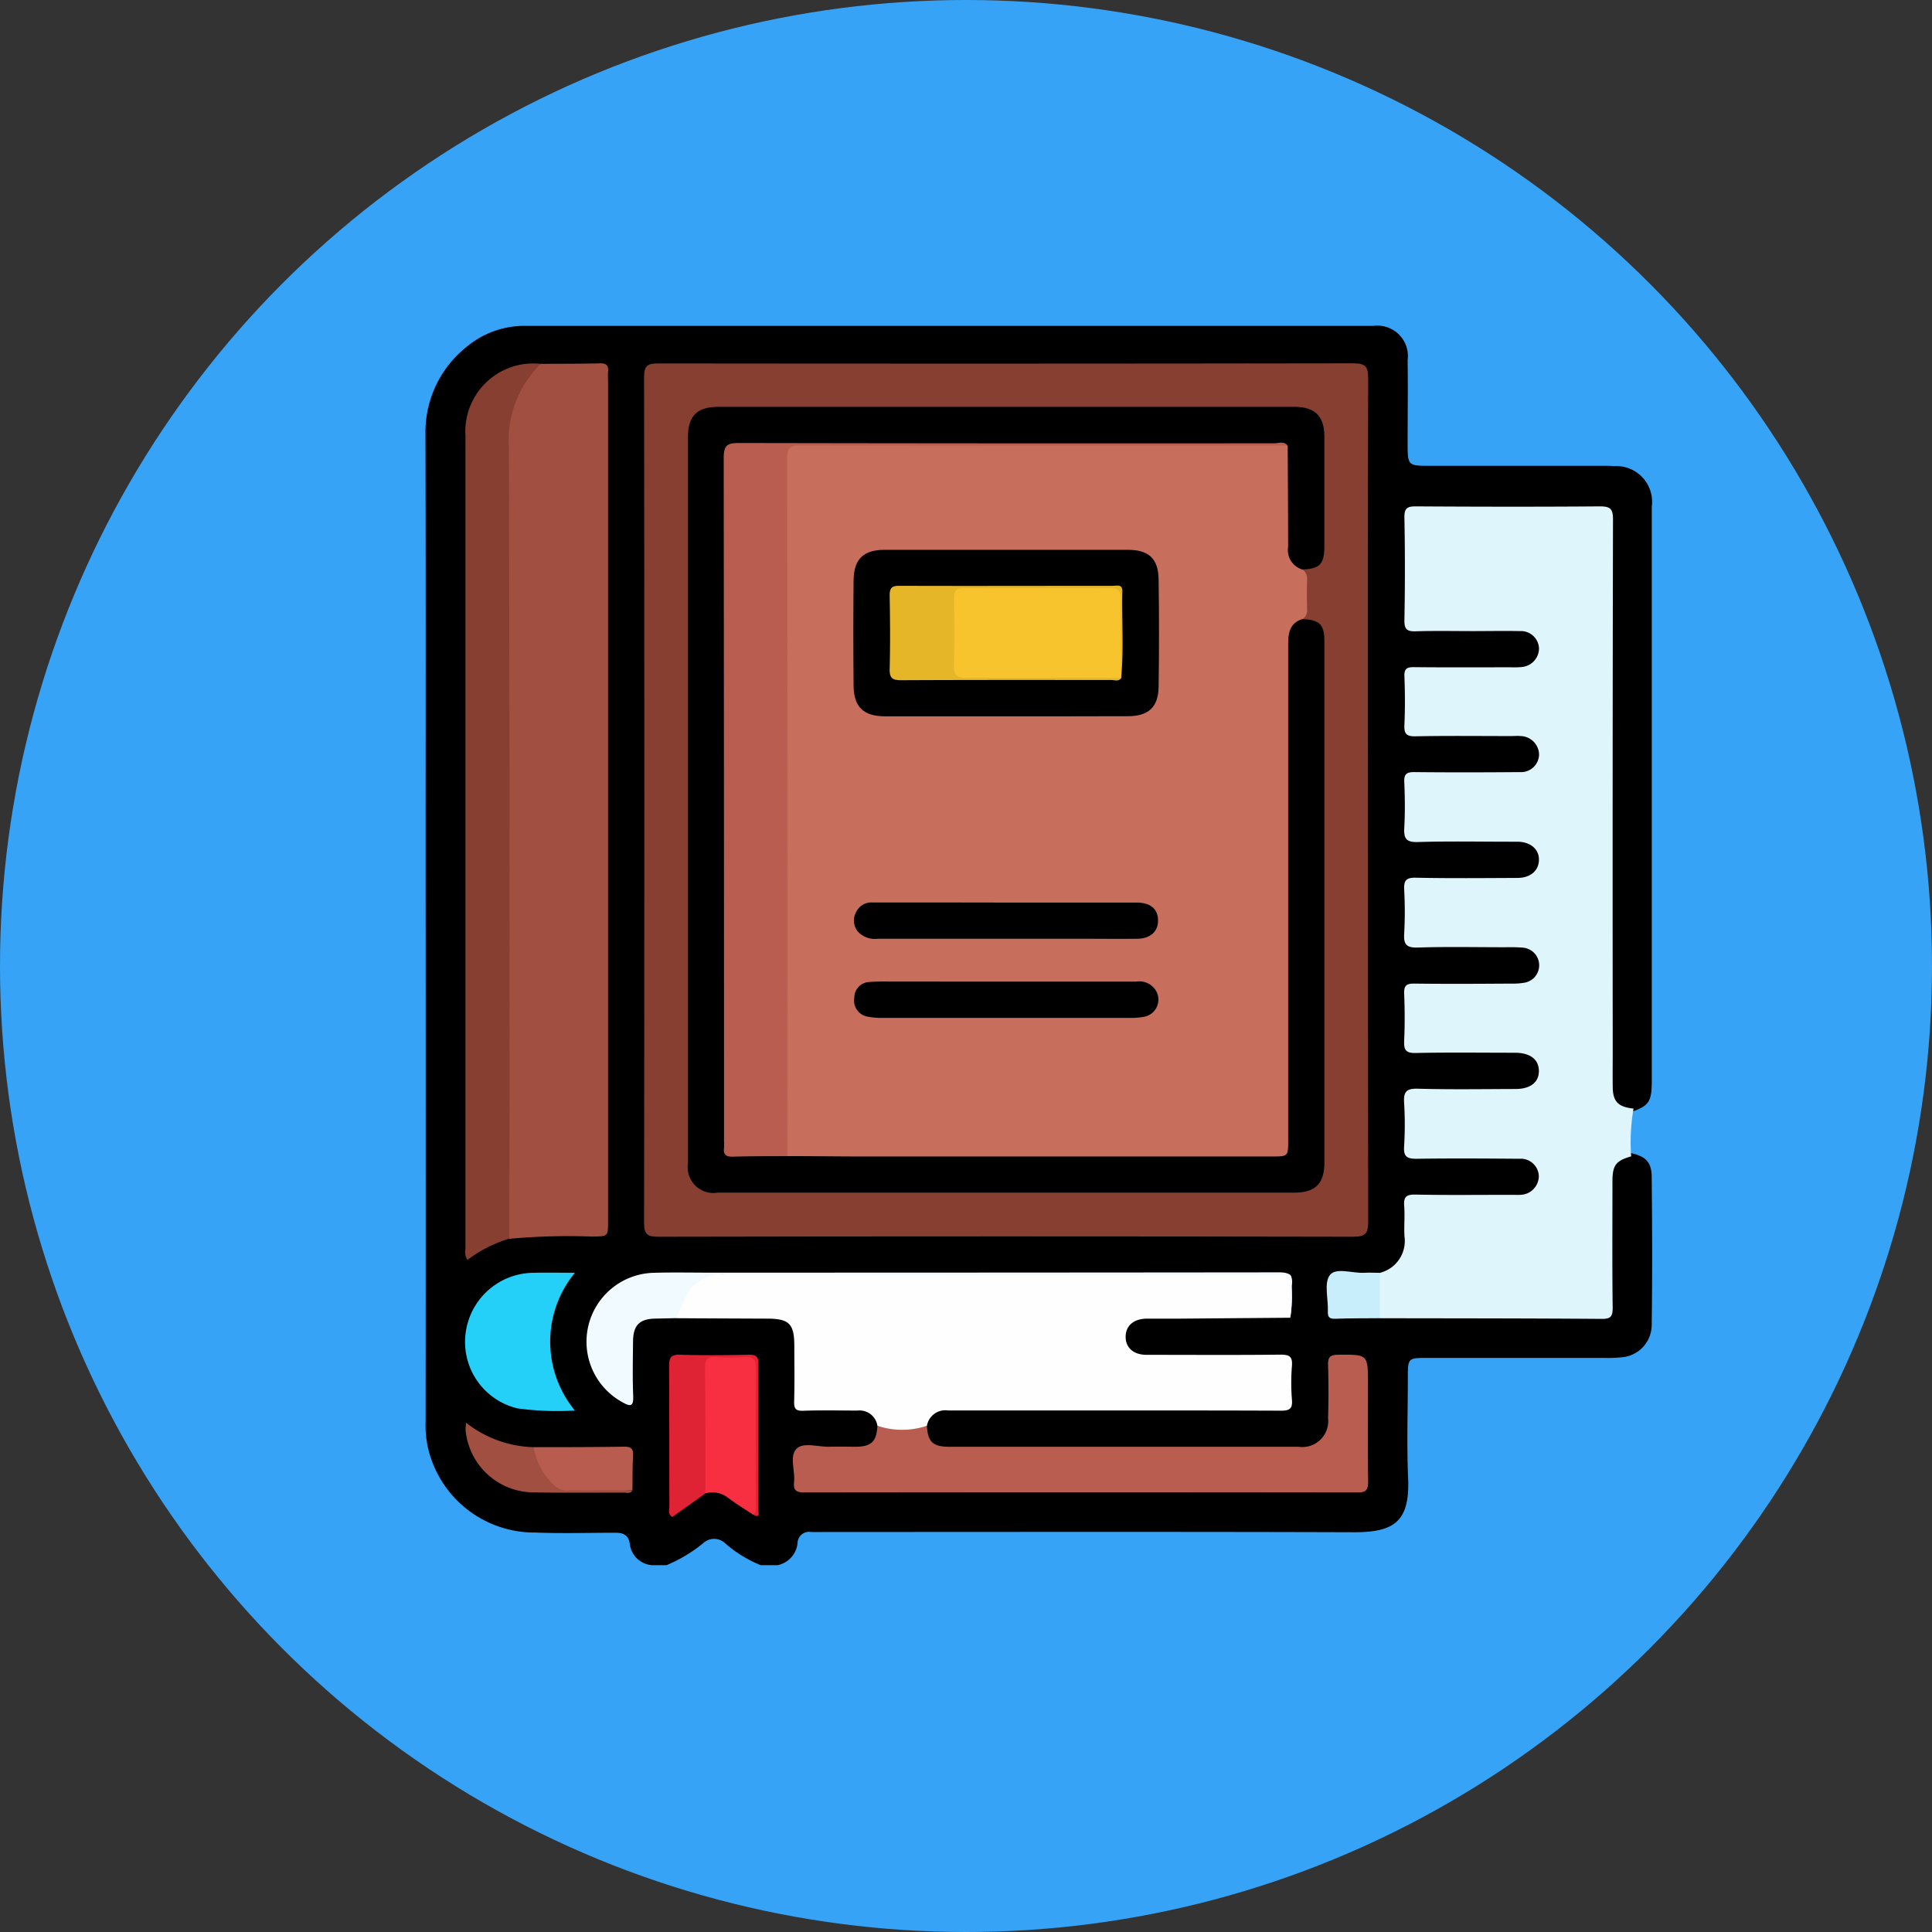 <svg xmlns="http://www.w3.org/2000/svg" width="71.58" height="71.58" viewBox="0 0 71.58 71.58">
  <rect x="0" y="0" width="71.58" height="71.58" fill="#333333" stroke="none"/>
  <g id="Grupo_146954" data-name="Grupo 146954" transform="translate(-449.237 -6014.557)">
    <g id="Grupo_117822" data-name="Grupo 117822" transform="translate(449.237 6014.557)">
      <ellipse id="Elipse_5054" data-name="Elipse 5054" cx="35.79" cy="35.79" rx="35.79" ry="35.79" transform="translate(0)" fill="#36a3f7"/>
    </g>
    <g id="Oh27na" transform="translate(-667.228 4065.334)">
      <g id="Grupo_117849" data-name="Grupo 117849" transform="translate(1132.228 1961.3)">
        <path id="Trazado_183000" data-name="Trazado 183000" d="M1145.277,2007.213h-.627a4.6,4.6,0,0,1-1.322-.815.59.59,0,0,0-.8-.009,5.482,5.482,0,0,1-1.37.824h-.538a.9.9,0,0,1-.825-.809c-.053-.327-.257-.393-.541-.393-.985,0-1.971.031-2.955-.008a4.045,4.045,0,0,1-3.773-2.5,3.772,3.772,0,0,1-.292-1.615q.007-10.322,0-20.645c0-5.314.009-10.628-.006-15.942a4.037,4.037,0,0,1,1.537-3.238,3.344,3.344,0,0,1,2.238-.766q15.673,0,31.346,0a1.129,1.129,0,0,1,1.268,1.272c.015,1.015,0,2.03,0,3.045,0,.867,0,.867.846.867h6.18c.209,0,.418-.005.626.012a1.325,1.325,0,0,1,1.394,1.5q0,10.636,0,21.272c0,.746-.1.907-.65,1.117a.842.842,0,0,1-.954-.837,5.853,5.853,0,0,1-.021-.76q0-9.941,0-19.881c0-.8,0-.8-.779-.8q-2.977,0-5.955,0c-.653,0-.686.034-.688.678q0,1.523,0,3.045c0,.611.045.651.671.653,1.06,0,2.12,0,3.179,0,.716,0,1.1.269,1.116.756.014.518-.422.856-1.141.864-1.074.011-2.149,0-3.224,0-.568,0-.6.034-.6.616,0,.373.01.747,0,1.119s.152.5.51.5c1.044-.01,2.089,0,3.134,0a2.811,2.811,0,0,1,.58.035.863.863,0,0,1,.742.874.8.8,0,0,1-.842.705c-1.1.025-2.209.006-3.313.01-.808,0-.809,0-.809.814,0,.343.009.687,0,1.03s.137.479.48.477c1.06-.007,2.119,0,3.179,0a4.236,4.236,0,0,1,.537.017.809.809,0,0,1,.776.78.822.822,0,0,1-.754.806,3.611,3.611,0,0,1-.536.021c-1.045,0-2.09-.005-3.135,0-.488,0-.535.055-.544.543q-.012.6,0,1.209c.01.5.062.555.58.56,1,.009,2,0,3,0,.164,0,.328,0,.492,0a.827.827,0,0,1,.891.7.872.872,0,0,1-.762.857,3.424,3.424,0,0,1-.8.058c-.9,0-1.791,0-2.687,0-.7,0-.713.014-.714.735,0,.284,0,.567,0,.851,0,.609.029.638.624.641,1.015,0,2.03,0,3.045,0a2.577,2.577,0,0,1,.668.055.776.776,0,0,1-.047,1.534,2.848,2.848,0,0,1-.58.034c-1.03,0-2.06,0-3.09,0-.582,0-.614.037-.62.6q-.005.56,0,1.12c.005.55.042.591.581.594,1.045.006,2.09,0,3.135,0a2.371,2.371,0,0,1,.623.045.747.747,0,0,1,.622.676.778.778,0,0,1-.486.786,1.528,1.528,0,0,1-.7.115c-1.045,0-2.089,0-3.134,0-.616,0-.635.023-.64.62,0,.3.005.6,0,.9a1.259,1.259,0,0,1-1,1.311,10.446,10.446,0,0,1-1.38.034c-.277,0-.389.117-.406.4-.061,1.032-.069,1.032.978,1.032.268,0,.535-.005.8,0,2.478-.025,4.956,0,7.434-.011.15,0,.3,0,.448,0,.49-.012.538-.051.541-.543.009-1.433-.008-2.866.008-4.3.008-.7.23-.978.849-1.115.552.126.759.337.765.878.018,1.822.025,3.643,0,5.464a1.206,1.206,0,0,1-1.135,1.225,4.828,4.828,0,0,1-.626.021h-6.538c-.735,0-.736,0-.736.755,0,1.224-.044,2.45.01,3.672.073,1.633-.505,2.036-2.017,2.032-6.494-.021-12.987-.009-19.481-.009-.209,0-.418.006-.627,0a.423.423,0,0,0-.494.394A.936.936,0,0,1,1145.277,2007.213Z" transform="translate(-1132.228 -1961.3)"/>
        <path id="Trazado_183002" data-name="Trazado 183002" d="M1248.47,2003.877a7.315,7.315,0,0,0-.088,1.77c-.563.161-.692.326-.693.918,0,1.563-.012,3.126.008,4.69,0,.334-.078.416-.413.413-2.739-.02-5.478-.019-8.217-.024a2.2,2.2,0,0,1,0-1.681,1.214,1.214,0,0,0,.916-1.354c-.021-.372.019-.748-.01-1.119-.025-.328.064-.434.411-.427,1.194.024,2.388.009,3.582.009.1,0,.209.007.313,0a.7.7,0,0,0,.682-.689.667.667,0,0,0-.713-.647c-1.269-.01-2.538-.018-3.806,0-.364.006-.5-.08-.472-.461a13.268,13.268,0,0,0,0-1.612c-.023-.389.066-.535.5-.523,1.208.034,2.418.014,3.627.011.555,0,.874-.254.866-.678s-.328-.664-.888-.665c-1.224,0-2.448-.017-3.672.009-.369.008-.446-.113-.431-.451.026-.581.024-1.165,0-1.746-.012-.3.085-.378.378-.374,1.194.015,2.388.008,3.582,0a2.534,2.534,0,0,0,.49-.032.655.655,0,0,0-.054-1.3,5.943,5.943,0,0,0-.626-.015c-1.09,0-2.18-.024-3.269.011-.432.014-.525-.133-.5-.525a14.879,14.879,0,0,0,0-1.612c-.017-.337.06-.458.43-.45,1.254.026,2.508.013,3.762.008.483,0,.791-.266.8-.662s-.3-.667-.776-.68c-.1,0-.209,0-.313,0-1.135,0-2.27-.023-3.4.012-.432.013-.521-.132-.5-.522.031-.565.025-1.135,0-1.7-.013-.3.093-.373.38-.369,1.3.014,2.6.011,3.9,0a.667.667,0,0,0,.714-.645.7.7,0,0,0-.682-.69c-.118-.012-.239,0-.358,0-1.179,0-2.359-.015-3.537.009-.348.007-.427-.1-.412-.427.027-.6.023-1.195,0-1.791-.011-.288.093-.347.358-.344,1.194.013,2.388.006,3.582.005a3.2,3.2,0,0,0,.4-.009.7.7,0,0,0,.647-.679.669.669,0,0,0-.706-.653c-.582-.012-1.164,0-1.746,0-.7,0-1.4-.015-2.1.007-.318.01-.442-.052-.435-.409q.036-1.9,0-3.806c-.006-.35.107-.415.431-.413,2.269.014,4.538.018,6.806,0,.394,0,.492.091.491.489q-.021,9.83-.01,19.66c0,.448-.007.9,0,1.344C1247.7,2003.617,1247.9,2003.817,1248.47,2003.877Z" transform="translate(-1203.711 -1974.881)" fill="#dff5fc"/>
        <path id="Trazado_183003" data-name="Trazado 183003" d="M1183.6,1981.676q0,7.792.009,15.584c0,.429-.073.578-.551.577q-12.874-.026-25.749,0c-.394,0-.528-.08-.528-.508q.019-15.673,0-31.347c0-.433.142-.5.531-.5q12.874.015,25.748-.005c.483,0,.55.154.549.579Q1183.587,1973.861,1183.6,1981.676Z" transform="translate(-1148.681 -1964.093)" fill="#863f31"/>
        <path id="Trazado_183004" data-name="Trazado 183004" d="M1142.5,1965.515c.731-.006,1.462,0,2.192-.02.238-.005.327.083.3.313a2.489,2.489,0,0,0,0,.268v31.2c0,.571,0,.563-.577.573a23.891,23.891,0,0,0-3.08.082c-.213-.242-.141-.539-.141-.814q-.007-8.238,0-16.476,0-6.178,0-12.357a3.567,3.567,0,0,1,.724-2.3A1.278,1.278,0,0,1,1142.5,1965.515Z" transform="translate(-1138.227 -1964.111)" fill="#a14f41"/>
        <path id="Trazado_183005" data-name="Trazado 183005" d="M1167.837,2073.385a.67.67,0,0,0-.741-.562c-.669,0-1.339-.018-2.008.007-.289.01-.343-.087-.336-.351.019-.684.007-1.368.006-2.053,0-.813-.191-1.006-.987-1.009q-1.695-.006-3.39-.016a1.593,1.593,0,0,1,1.486-1.643h20.772c.615,0,.54-.062.534.561a4.058,4.058,0,0,1-.04,1.065q-2.034.016-4.067.033c-.417,0-.836,0-1.253,0-.486.008-.777.263-.779.671s.29.669.775.67c1.656,0,3.312.012,4.968-.007.337,0,.443.079.418.418a7.834,7.834,0,0,0,0,1.252c.031.357-.11.408-.427.406-3.028-.012-6.057-.007-9.085-.007q-1.611,0-3.222,0a.691.691,0,0,0-.789.565A1.521,1.521,0,0,1,1167.837,2073.385Z" transform="translate(-1151.092 -2032.639)" fill="#fefefe"/>
        <path id="Trazado_183006" data-name="Trazado 183006" d="M1139.493,1965.546a3.993,3.993,0,0,0-1.179,3.143q.038,14.635.015,29.268a4.933,4.933,0,0,0-1.552.789.553.553,0,0,1-.072-.407q0-15.066,0-30.133A2.517,2.517,0,0,1,1139.493,1965.546Z" transform="translate(-1135.223 -1964.142)" fill="#863f31"/>
        <path id="Trazado_183007" data-name="Trazado 183007" d="M1176.637,2079.471a2.884,2.884,0,0,0,1.835,0c.031.6.222.779.834.779q6.467,0,12.934,0a.961.961,0,0,0,1.094-1.063c.021-.656.02-1.313,0-1.969-.009-.3.089-.376.379-.378,1.1-.008,1.1-.018,1.1,1.077,0,1.209-.01,2.417.006,3.625,0,.308-.079.405-.4.4q-10.249-.013-20.5,0c-.3,0-.4-.091-.37-.382.046-.424-.184-.976.1-1.243.255-.244.8-.057,1.211-.069.328-.01.657,0,.984,0C1176.417,2080.243,1176.608,2080.053,1176.637,2079.471Z" transform="translate(-1159.893 -2038.724)" fill="#b85d4f"/>
        <path id="Trazado_183008" data-name="Trazado 183008" d="M1140.756,2067.626a4.017,4.017,0,0,0,0,5.105,11.008,11.008,0,0,1-2.122-.079,2.529,2.529,0,0,1-1.921-2.832,2.555,2.555,0,0,1,2.454-2.191C1139.672,2067.614,1140.179,2067.626,1140.756,2067.626Z" transform="translate(-1135.219 -2032.548)" fill="#24cff8"/>
        <path id="Trazado_183009" data-name="Trazado 183009" d="M1176.379,2069.275c0-.417-.013-.835,0-1.252.008-.254-.091-.355-.34-.332-.118.011-.239,0-.358,0-6.752,0-13.5.017-20.255-.024a1.511,1.511,0,0,0-1.491.932c-.12.221-.207.46-.308.691-.253.005-.506.012-.759.016-.6.01-.833.245-.838.85-.006.671-.022,1.344.006,2.014.018.432-.126.39-.418.225a2.554,2.554,0,0,1,1.12-4.783c.715-.024,1.432-.008,2.148-.008q10.539,0,21.078-.011c.41,0,.524.114.474.5A6.557,6.557,0,0,1,1176.379,2069.275Z" transform="translate(-1144.339 -2032.53)" fill="#f1fafe"/>
        <path id="Trazado_183010" data-name="Trazado 183010" d="M1165.112,2082.852c-.3-.2-.616-.391-.908-.609a.935.935,0,0,0-.864-.178.731.731,0,0,1-.15-.587c-.006-1.3-.009-2.591,0-3.887,0-.586.044-.615.646-.615.342,0,.687.019,1.027-.006.313-.023.406.084.4.4-.015,1.489-.007,2.978-.007,4.468,0,.268,0,.536,0,.8C1165.255,2082.738,1165.283,2082.866,1165.112,2082.852Z" transform="translate(-1152.972 -2038.811)" fill="#f72f41"/>
        <path id="Trazado_183011" data-name="Trazado 183011" d="M1162.695,2082.759c.146-.11.1-.271.1-.414,0-1.656-.007-3.312.009-4.968,0-.345-.082-.491-.448-.458a7.019,7.019,0,0,1-1.028,0c-.3-.017-.421.071-.417.4.017,1.552.011,3.1.013,4.655l-1.226.872c-.174-.116-.105-.264-.106-.384-.005-1.73,0-3.461-.01-5.191,0-.315.052-.448.409-.437.849.026,1.7.017,2.551,0,.281-.007.351.087.349.357-.01,1.79,0,3.581-.012,5.371C1162.877,2082.637,1163,2082.921,1162.695,2082.759Z" transform="translate(-1150.555 -2038.719)" fill="#df2334"/>
        <path id="Trazado_183012" data-name="Trazado 183012" d="M1144.32,2087.188c1.116,0,2.233,0,3.349-.018.241,0,.354.053.339.319-.023.43-.018.862-.024,1.293a17.342,17.342,0,0,1-2.614.026C1144.807,2088.787,1144.171,2087.741,1144.32,2087.188Z" transform="translate(-1140.316 -2045.648)" fill="#b85c4f"/>
        <path id="Trazado_183013" data-name="Trazado 183013" d="M1139.248,2085.374a2.57,2.57,0,0,0,.772,1.415.68.68,0,0,0,.575.183c.772-.006,1.545,0,2.317,0-.075.141-.21.085-.318.085-1.116,0-2.232.012-3.348-.008a2.543,2.543,0,0,1-2.515-2.314c0-.07.008-.141.016-.27A4.222,4.222,0,0,0,1139.248,2085.374Z" transform="translate(-1135.245 -2043.833)" fill="#a14f41"/>
        <path id="Trazado_183014" data-name="Trazado 183014" d="M1235.413,2067.519q0,.84,0,1.681c-.549.005-1.1,0-1.646.021-.214.007-.286-.057-.276-.274.02-.459-.151-1.044.072-1.342s.832-.064,1.272-.088C1235.027,2067.506,1235.22,2067.518,1235.413,2067.519Z" transform="translate(-1200.057 -2032.438)" fill="#c8eefc"/>
        <path id="Trazado_183015" data-name="Trazado 183015" d="M1191.645,1979.067a.381.381,0,0,1,.186.325c-.013.4-.013.8,0,1.2a.38.38,0,0,1-.186.325,2.369,2.369,0,0,0-.39,1.6q.013,8.7.005,17.408c0,1.021-.022,1.042-1.058,1.042q-8.412,0-16.825,0a1.375,1.375,0,0,1-.827-.121,1,1,0,0,1-.125-.646q0-12.531,0-25.062c0-.717.07-.78.806-.78q8.637,0,17.274,0a1.255,1.255,0,0,1,.572.066c.2.164.17.4.172.616.008.83.019,1.66,0,2.49A2.1,2.1,0,0,0,1191.645,1979.067Z" transform="translate(-1159.164 -1970.046)" fill="#c76e5c"/>
        <path id="Trazado_183016" data-name="Trazado 183016" d="M1184.463,1976.42a.752.752,0,0,1-.52-.834c0-1.251-.009-2.5-.015-3.753a.906.906,0,0,0-.482-.044c-5.85,0-11.7-.015-17.549.013-.769,0-1.543.091-2.316.093-.264,0-.375.136-.373.391,0,.134,0,.269,0,.4v24.489c0,.849,0,.835.87.855a2.6,2.6,0,0,1,1.316.125c.925,0,1.85.014,2.775.014q7.589,0,15.177,0c.6,0,.6,0,.6-.625q0-9.178,0-18.357c0-.416.057-.779.52-.926.648.024.821.194.821.833q0,9.652,0,19.3c0,.781-.336,1.115-1.117,1.115q-10.681,0-21.361,0a.954.954,0,0,1-1.1-1.092q0-13.458,0-26.916c0-.772.344-1.106,1.13-1.106h21.317c.784,0,1.129.338,1.13,1.11q0,2.038,0,4.075C1185.283,1976.225,1185.11,1976.4,1184.463,1976.42Z" transform="translate(-1151.982 -1967.399)"/>
        <path id="Trazado_183017" data-name="Trazado 183017" d="M1168.087,2000.842c-.671,0-1.343,0-2.014.019-.246.007-.368-.061-.333-.323a1.688,1.688,0,0,0,0-.224q0-12.671-.012-25.342c0-.468.133-.553.569-.552q9.917.019,19.834.01c.163,0,.355-.09.492.087q-9.023,0-18.045-.009c-.39,0-.5.094-.5.5Q1168.095,1987.923,1168.087,2000.842Z" transform="translate(-1154.678 -1970.084)" fill="#b85d4f"/>
        <path id="Trazado_183018" data-name="Trazado 183018" d="M1185.943,1992.6q-2.238,0-4.477,0c-.8,0-1.165-.345-1.172-1.13q-.018-1.947,0-3.895c.006-.8.36-1.144,1.155-1.145q4.5,0,9,0c.781,0,1.135.323,1.146,1.1q.029,1.992,0,3.984c-.012.747-.381,1.079-1.127,1.081C1188.957,1992.6,1187.45,1992.6,1185.943,1992.6Z" transform="translate(-1164.432 -1978.137)"/>
        <path id="Trazado_183019" data-name="Trazado 183019" d="M1186.034,2026.059q2.394,0,4.788,0c.506,0,.782.234.791.649s-.278.684-.759.691c-.7.009-1.4,0-2.1,0q-3.759,0-7.518,0a.861.861,0,0,1-.732-.252.639.639,0,0,1-.088-.713.625.625,0,0,1,.608-.379q1.208,0,2.416,0Z" transform="translate(-1164.471 -2004.696)"/>
        <path id="Trazado_183020" data-name="Trazado 183020" d="M1186.01,2034.931c1.61,0,3.22,0,4.831,0a.713.713,0,0,1,.746.378.648.648,0,0,1-.475.928,2.634,2.634,0,0,1-.533.038q-4.563,0-9.125,0a2.608,2.608,0,0,1-.577-.047.6.6,0,0,1-.487-.7.578.578,0,0,1,.567-.583c.311-.025.625-.015.939-.015Z" transform="translate(-1164.5 -2010.64)" fill="#010000"/>
        <path id="Trazado_183021" data-name="Trazado 183021" d="M1192.943,1993.89c-.1.146-.245.076-.367.076-2.594,0-5.188-.005-7.782.008-.329,0-.439-.074-.431-.417.024-.909.016-1.819,0-2.728,0-.271.078-.354.354-.353,2.639.009,5.278,0,7.917,0,.148,0,.356-.07.35.2-.025,1.07.059,2.142-.045,3.21a.869.869,0,0,1-.148-.637c0-.686-.012-1.372,0-2.057.008-.369-.144-.5-.5-.494q-2.46.014-4.92,0c-.339,0-.485.121-.479.469.012.686,0,1.372.006,2.058.006.452.055.5.533.5,1.61.007,3.22,0,4.83,0A.931.931,0,0,1,1192.943,1993.89Z" transform="translate(-1167.164 -1980.849)" fill="#e6b629"/>
        <path id="Trazado_183022" data-name="Trazado 183022" d="M1197.781,1994.071c-1.909,0-3.818-.016-5.727,0-.38,0-.482-.117-.471-.482.025-.82.018-1.641,0-2.461-.006-.292.091-.386.384-.385,1.8.01,3.609.013,5.414,0,.338,0,.389.137.387.425-.009.969,0,1.939.009,2.908Z" transform="translate(-1172.002 -1981.03)" fill="#f8c42d"/>
      </g>
    </g>
  </g>
</svg>
